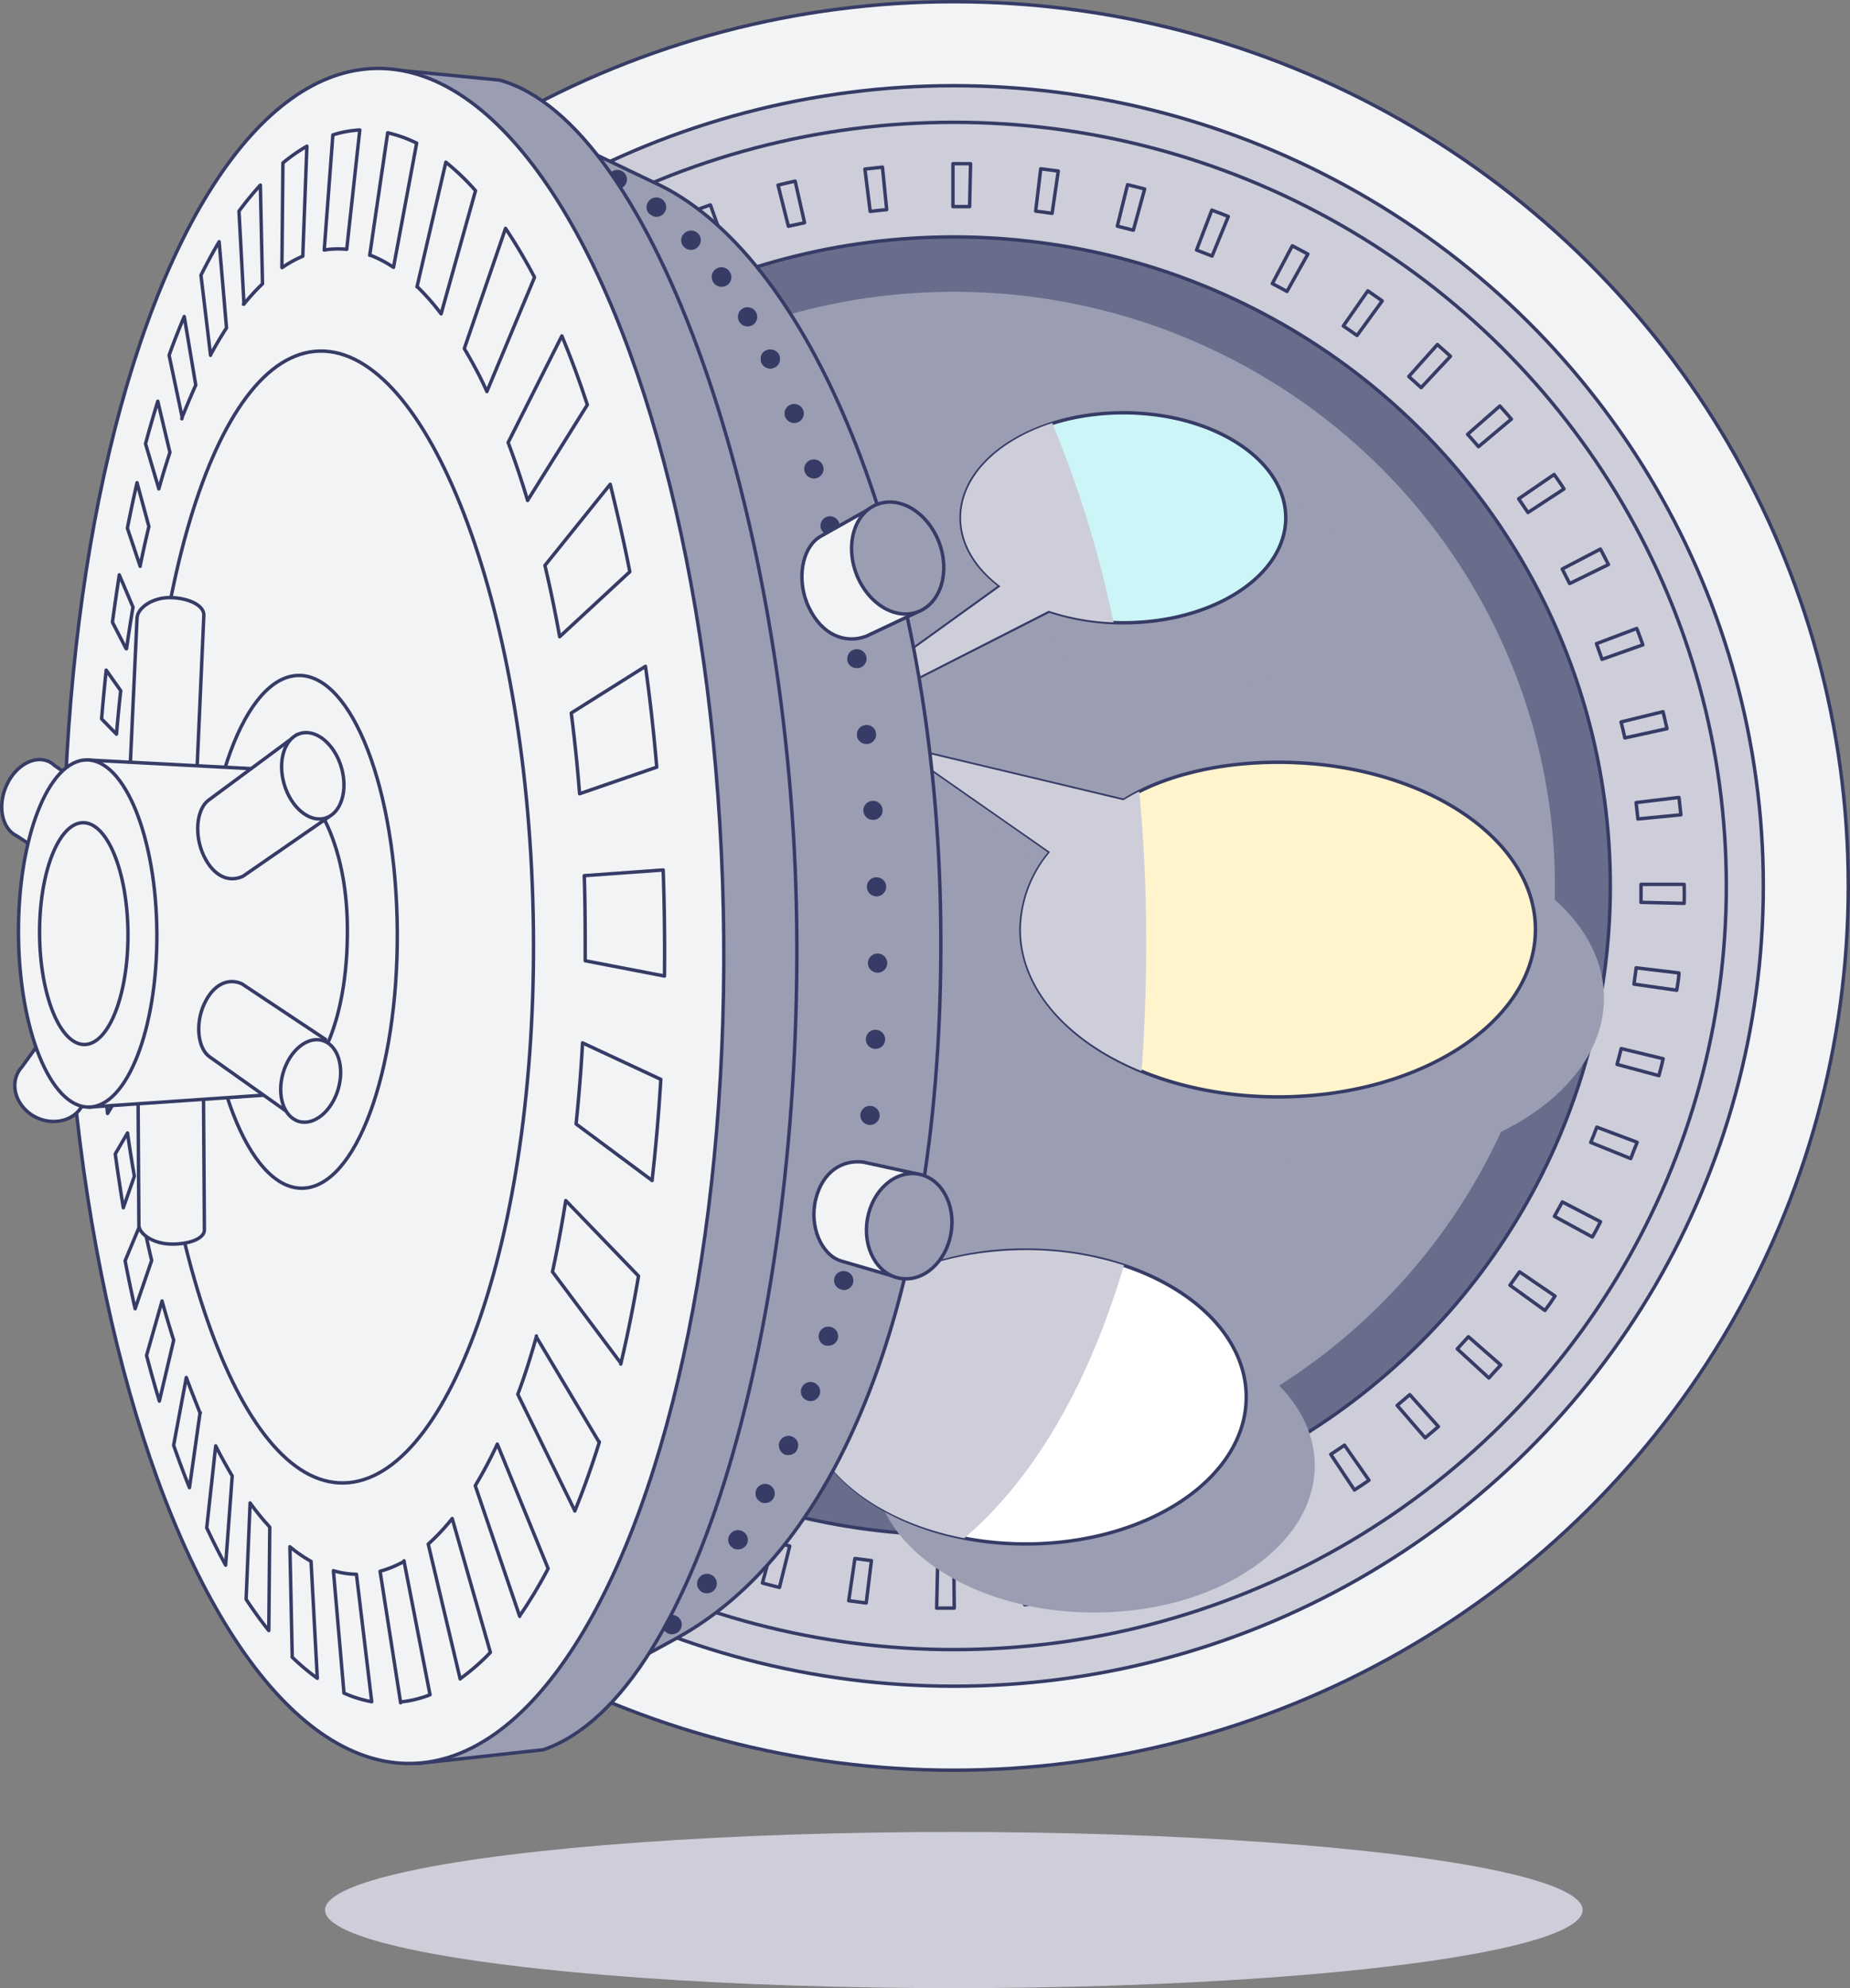 <svg xmlns="http://www.w3.org/2000/svg" viewBox="0 0 270 290"><rect x="0" y="0" width="270" height="290" fill="#808080" stroke="none"/><defs><style>.cls-1{isolation:isolate;}.cls-2{fill:#f2f3f5;}.cls-10,.cls-11,.cls-12,.cls-2,.cls-3,.cls-4,.cls-9{stroke:#363c66;stroke-linecap:round;stroke-linejoin:round;}.cls-12,.cls-2,.cls-3,.cls-4,.cls-9{stroke-width:0.5px;}.cls-3,.cls-6{fill:#cdced9;}.cls-4{fill:#686d8c;}.cls-12,.cls-5,.cls-8{fill:#9b9db3;}.cls-7,.cls-8{mix-blend-mode:multiply;}.cls-9{fill:#fff;}.cls-10{fill:#ccf5f8;}.cls-10,.cls-11{stroke-width:0.5px;}.cls-11{fill:#fff4cc;}.cls-13{fill:#363c66;}</style></defs><title>Asset 14</title><g class="cls-1"><g id="Layer_2" data-name="Layer 2"><g id="Layer_3" data-name="Layer 3"><ellipse class="cls-2" cx="139.21" cy="129.23" rx="130.54" ry="128.98"/><ellipse class="cls-3" cx="139.21" cy="129.23" rx="118.14" ry="116.73"/><ellipse class="cls-3" cx="139.21" cy="129.23" rx="112.74" ry="111.39"/><ellipse class="cls-4" cx="139.21" cy="129.23" rx="95.81" ry="94.67"/><path class="cls-3" d="M139.27,234.57h-.06c-.84,0-1.68,0-2.51,0l.14-6.22q1.18,0,2.37,0Zm10.28-.49-.6-6.2c.81-.07,1.61-.16,2.41-.25l.75,6.18C151.26,233.91,150.41,234,149.55,234.08Zm-23.13-.26q-1.28-.15-2.55-.33l.9-6.16,2.41.31Zm35.85-1.72L160.91,226c.79-.17,1.58-.35,2.36-.54l1.51,6C164,231.73,163.11,231.92,162.27,232.1Zm-48.51-.55c-.83-.2-1.67-.42-2.49-.64l1.64-6c.78.21,1.56.41,2.35.6Zm60.89-2.94-2.1-5.87c.77-.26,1.52-.54,2.28-.82l2.24,5.82C176.27,228,175.46,228.33,174.65,228.61Zm-73.18-.83c-.81-.3-1.61-.61-2.41-.93l2.37-5.77,2.27.88Zm85-4.12-2.8-5.57c.72-.36,1.44-.72,2.15-1.09l2.94,5.51C188,222.9,187.28,223.29,186.51,223.66Zm-96.79-1.11c-.76-.39-1.52-.8-2.27-1.21l3.06-5.44c.71.39,1.42.77,2.14,1.14Zm108-5.21-3.46-5.2c.68-.44,1.34-.89,2-1.34l3.58,5.12C199.1,216.4,198.39,216.88,197.67,217.34ZM78.7,216c-.71-.48-1.41-1-2.11-1.48l3.71-5c.65.47,1.31.93,2,1.39ZM208,209.73,203.91,205l1.84-1.57,4.18,4.66C209.28,208.63,208.64,209.19,208,209.73ZM68.57,208.12c-.65-.56-1.28-1.13-1.91-1.7l4.28-4.57c.6.55,1.2,1.08,1.8,1.61ZM217.3,201l-4.62-4.24c.55-.59,1.09-1.18,1.63-1.78l4.72,4.13C218.46,199.71,217.88,200.33,217.3,201ZM59.46,199.14l-1.69-1.92,4.81-4c.52.61,1.05,1.21,1.59,1.81Zm166-8-5.09-3.67,1.4-1.95,5.18,3.53C226.48,189.77,226,190.46,225.48,191.15Zm-174-2c-.49-.7-1-1.4-1.44-2.11l5.26-3.42c.45.67.9,1.33,1.36,2Zm180.9-8.72-5.5-3c.39-.69.78-1.4,1.16-2.1l5.57,2.89C233.24,178.94,232.83,179.68,232.41,180.42ZM44.83,178.27c-.4-.75-.79-1.5-1.17-2.26l5.65-2.77c.35.71.72,1.42,1.1,2.13ZM238,169l-5.84-2.36c.31-.74.61-1.48.89-2.23l5.89,2.21C238.63,167.37,238.31,168.17,238,169ZM39.54,166.68c-.31-.79-.61-1.59-.89-2.39l5.94-2.07c.27.75.55,1.5.83,2.25Zm202.57-9.78L236,155.26c.21-.77.42-1.54.61-2.31l6.12,1.48C242.55,155.26,242.34,156.08,242.11,156.9ZM35.7,154.54c-.21-.82-.4-1.65-.59-2.48l6.15-1.34c.18.78.36,1.55.55,2.33Zm209-10.1-6.23-.89c.12-.79.22-1.58.32-2.38l6.25.75C245,142.76,244.85,143.6,244.72,144.44ZM33.38,142c-.11-.84-.2-1.69-.28-2.53l6.27-.6c.08.79.17,1.59.26,2.38ZM245.8,131.77l-6.3-.15c0-.79,0-1.59,0-2.39V129h6.3v.18C245.83,130.08,245.82,130.93,245.8,131.77ZM32.6,129.33v-.1c0-.81,0-1.63,0-2.43l6.3.13c0,.77,0,1.53,0,2.3Zm206.45-9.87c-.08-.8-.17-1.59-.27-2.39l6.26-.75c.1.84.19,1.68.28,2.53ZM39.61,117.38l-6.26-.73c.1-.85.21-1.69.34-2.53l6.23.89C39.81,115.8,39.7,116.59,39.61,117.38Zm197.53-9.74c-.17-.78-.36-1.56-.55-2.33l6.12-1.5c.2.82.4,1.65.58,2.48Zm-195.38-2-6.12-1.48c.21-.82.42-1.65.65-2.46l6.08,1.62C42.16,104.06,42,104.83,41.76,105.61Zm192.05-9.47Q233.4,95,233,93.89l5.88-2.22c.31.8.61,1.59.89,2.39Zm-188.46-2L39.46,92c.3-.8.61-1.59.94-2.38L46.24,92C45.93,92.69,45.63,93.43,45.35,94.18Zm183.73-9.05Q228.54,84.05,228,83l5.58-2.91,1.17,2.26ZM50.31,83.26l-5.57-2.89c.39-.75.8-1.5,1.22-2.24l5.51,3C51.08,81.85,50.69,82.55,50.31,83.26ZM223,74.76c-.45-.67-.9-1.33-1.36-2l5.18-3.55c.49.69,1,1.4,1.44,2.11ZM56.58,73l-5.19-3.54c.49-.7,1-1.39,1.49-2.08L58,71.06C57.51,71.7,57,72.36,56.58,73Zm159.2-7.84c-.52-.61-1.05-1.21-1.59-1.81l4.71-4.13c.57.63,1.13,1.27,1.68,1.91ZM64.05,63.59l-4.72-4.13c.57-.63,1.14-1.26,1.73-1.88l4.62,4.23C65.13,62.4,64.58,63,64.05,63.59Zm143.36-7.05-1.8-1.62,4.17-4.66c.64.56,1.28,1.13,1.91,1.71ZM72.6,55.11l-4.18-4.65c.64-.56,1.29-1.12,1.94-1.66l4.08,4.74Zm125.45-6.17c-.66-.47-1.32-.94-2-1.39l3.58-5.13,2.1,1.47ZM82.13,47.71,78.54,42.6c.7-.48,1.41-1,2.13-1.42l3.46,5.2C83.46,46.81,82.79,47.26,82.13,47.71Zm105.7-5.2c-.71-.39-1.42-.77-2.14-1.14l2.92-5.52c.76.4,1.52.8,2.27,1.21Zm-95.36-1L89.53,36c.76-.4,1.52-.78,2.29-1.16l2.8,5.57Zm84.43-4.16-2.27-.88,2.23-5.82c.81.3,1.61.61,2.41.93Zm-73.4-.77-2.24-5.81c.8-.3,1.6-.6,2.42-.88l2.1,5.87C105,36,104.26,36.29,103.5,36.57Zm61.91-3-2.34-.59,1.49-6.05c.84.2,1.67.41,2.5.63ZM115.06,33l-1.51-6c.83-.2,1.66-.4,2.5-.58l1.37,6.07Zm38.49-1.88c-.79-.12-1.6-.22-2.4-.32l.74-6.18c.86.1,1.71.21,2.56.33ZM127,30.84l-.77-6.18,2.56-.28.62,6.2C128.57,30.66,127.77,30.74,127,30.84Zm14.51-.7c-.75,0-1.51,0-2.27,0h-.16V23.88h.16c.81,0,1.61,0,2.41,0Z"/><ellipse class="cls-5" cx="139.21" cy="129.23" rx="87.72" ry="86.67"/><ellipse class="cls-6" cx="139.21" cy="278.61" rx="91.77" ry="11.39"/><g class="cls-7"><path class="cls-5" d="M127.53,213.78c0,11.84,14.41,21.43,32.18,21.43s32.17-9.59,32.17-21.43-14.41-21.43-32.17-21.43a45.33,45.33,0,0,0-14.77,2.39L129.25,178l6.09,21.75C130.48,203.55,127.53,208.43,127.53,213.78Z"/></g><g class="cls-7"><path class="cls-5" d="M150.27,85.53c0-8.46,10.61-15.32,23.69-15.32s23.69,6.86,23.69,15.32-10.6,15.31-23.69,15.31a34.36,34.36,0,0,1-10.87-1.71L122,120l34-24.52C152.44,92.84,150.27,89.35,150.27,85.53Z"/></g><path class="cls-8" d="M196.52,170C175.79,170,159,159,159,145.57a17.89,17.89,0,0,1,4.28-11.29l-22-15.35,32.72,7.8c5-3.16,12.84-5.54,22.55-5.54,20.73,0,37.54,10.92,37.54,24.38S217.25,170,196.52,170Z"/><path class="cls-9" d="M117.53,203.78c0,11.84,14.41,21.43,32.18,21.43s32.17-9.59,32.17-21.43-14.41-21.43-32.17-21.43a45.33,45.33,0,0,0-14.77,2.39L119.25,168l6.09,21.75C120.48,193.55,117.53,198.43,117.53,203.78Z"/><path class="cls-10" d="M140.27,75.53c0-8.46,10.61-15.32,23.69-15.32s23.69,6.86,23.69,15.32S177.05,90.84,164,90.84a34.36,34.36,0,0,1-10.87-1.71L112,110l34-24.52C142.44,82.84,140.27,79.35,140.27,75.53Z"/><path class="cls-11" d="M186.52,160C165.79,160,149,149,149,135.57a17.89,17.89,0,0,1,4.28-11.29l-22-15.35,32.72,7.8c5-3.16,12.84-5.54,22.55-5.54,20.73,0,37.54,10.92,37.54,24.38S207.25,160,186.52,160Z"/><g class="cls-7"><path class="cls-6" d="M117.28,203.78c0,9.78,9.91,18,23.45,20.59,10.31-8.81,18.16-22.53,23.31-39.8a46,46,0,0,0-14.33-2.22C131.8,182.35,117.28,191.94,117.28,203.78Z"/><path class="cls-6" d="M140.27,75.53c0,3.82,2.17,7.31,5.75,10L112,110l41.05-20.91a34,34,0,0,0,9.47,1.69,162.8,162.8,0,0,0-8.94-29.07C145.72,64.23,140.27,69.47,140.27,75.53Z"/><path class="cls-6" d="M167.22,131.94c-.12-5.62-.45-11.12-.95-16.5-.82.42-1.59.84-2.3,1.29l-32.72-7.8,22,15.35A17.89,17.89,0,0,0,149,135.57c0,8.71,7,16.35,17.61,20.66Q167.47,144.58,167.22,131.94Z"/></g><path class="cls-12" d="M62.07,10.64,95.25,26.52c22.63,10.05,40.85,53,42,105.42,1.11,52-12.64,93-38.67,107.11L67,256.28"/><path class="cls-13" d="M115.11,212.23a1.24,1.24,0,0,1-.27,0,.83.83,0,0,1-.27-.07,1.83,1.83,0,0,1-.24-.13,1.24,1.24,0,0,1-.22-.18,1.37,1.37,0,0,1-.41-1,1.31,1.31,0,0,1,0-.27,2.58,2.58,0,0,1,.08-.26,1.83,1.83,0,0,1,.13-.24,1.73,1.73,0,0,1,.17-.21,1.18,1.18,0,0,1,.22-.17,1.12,1.12,0,0,1,.24-.13.84.84,0,0,1,.27-.08,1.39,1.39,0,0,1,1.26.38,1.18,1.18,0,0,1,.18.21,1.12,1.12,0,0,1,.13.24,1.29,1.29,0,0,1,.08.26,1.31,1.31,0,0,1,0,.27,1.34,1.34,0,0,1-.42,1A1.41,1.41,0,0,1,115.11,212.23Z"/><path class="cls-13" d="M97.11,238a1.37,1.37,0,0,1-.08-2h0a1.41,1.41,0,0,1,2-.07h0a1.37,1.37,0,0,1,.08,2h0a1.41,1.41,0,0,1-1,.45h0A1.39,1.39,0,0,1,97.11,238Zm5.2-5.88a1.38,1.38,0,0,1-.26-2h0a1.43,1.43,0,0,1,2-.26h0a1.39,1.39,0,0,1,.26,2h0a1.44,1.44,0,0,1-1.12.54h0A1.47,1.47,0,0,1,102.31,232.15Zm4.62-6.35a1.37,1.37,0,0,1-.43-1.91h0a1.43,1.43,0,0,1,2-.43h0a1.39,1.39,0,0,1,.43,1.92h0a1.42,1.42,0,0,1-1.19.65h0A1.43,1.43,0,0,1,106.93,225.8Zm4.08-6.69a1.39,1.39,0,0,1-.59-1.88h0a1.41,1.41,0,0,1,1.9-.58h0a1.38,1.38,0,0,1,.59,1.88h0a1.41,1.41,0,0,1-1.25.74h0A1.49,1.49,0,0,1,111,219.11Z"/><path class="cls-13" d="M92.41,243.87a1.12,1.12,0,0,1-.27,0l-.27-.08a1.83,1.83,0,0,1-.24-.13,1.92,1.92,0,0,1-.22-.18,1.63,1.63,0,0,1-.17-.2,2,2,0,0,1-.14-.25l-.07-.25a1.41,1.41,0,0,1,0-.28,1.24,1.24,0,0,1,0-.27c0-.09,0-.18.07-.26a1.38,1.38,0,0,1,.14-.24,1.84,1.84,0,0,1,.17-.22,1.77,1.77,0,0,1,.22-.16.8.8,0,0,1,.24-.13,1.22,1.22,0,0,1,.27-.09,1.49,1.49,0,0,1,1.26.38,1.39,1.39,0,0,1,.42,1,1.35,1.35,0,0,1-.42,1A1.42,1.42,0,0,1,92.41,243.87Z"/><path class="cls-13" d="M124.8,179.82a1.38,1.38,0,0,1-1.38-1.67,2.41,2.41,0,0,1,.08-.25c0-.09.08-.16.13-.25a1.71,1.71,0,0,1,.18-.2,1.24,1.24,0,0,1,.21-.18c.08,0,.15-.09.25-.13l.26-.07a1.45,1.45,0,0,1,1.27.38,1.39,1.39,0,0,1,.41,1,1.38,1.38,0,0,1-1.41,1.39Z"/><path class="cls-13" d="M117.81,204.28a1.38,1.38,0,0,1-.84-1.78h0a1.41,1.41,0,0,1,1.8-.83h0a1.38,1.38,0,0,1,.84,1.78h0a1.41,1.41,0,0,1-1.32.92h0A1.36,1.36,0,0,1,117.81,204.28Zm2.72-8a1.39,1.39,0,0,1-1-1.72h0a1.41,1.41,0,0,1,1.74-1h0a1.4,1.4,0,0,1,1,1.73h0a1.41,1.41,0,0,1-1.35,1h0A1.39,1.39,0,0,1,120.53,196.26Zm2.24-8.18a1.38,1.38,0,0,1-1-1.66h0a1.39,1.39,0,0,1,1.68-1h0a1.39,1.39,0,0,1,1.06,1.66h0a1.41,1.41,0,0,1-1.37,1.08h0A1.75,1.75,0,0,1,122.77,188.08Z"/><path class="cls-13" d="M115.11,212.23a1.24,1.24,0,0,1-.27,0,.83.83,0,0,1-.27-.07,1.83,1.83,0,0,1-.24-.13,1.24,1.24,0,0,1-.22-.18,1.37,1.37,0,0,1-.41-1,1.31,1.31,0,0,1,0-.27,2.58,2.58,0,0,1,.08-.26,1.83,1.83,0,0,1,.13-.24,1.73,1.73,0,0,1,.17-.21,1.18,1.18,0,0,1,.22-.17,1.12,1.12,0,0,1,.24-.13.84.84,0,0,1,.27-.08,1.39,1.39,0,0,1,1.26.38,1.18,1.18,0,0,1,.18.21,1.12,1.12,0,0,1,.13.24,1.29,1.29,0,0,1,.08.26,1.31,1.31,0,0,1,0,.27,1.34,1.34,0,0,1-.42,1A1.41,1.41,0,0,1,115.11,212.23Z"/><path class="cls-13" d="M125.38,175.08a1.41,1.41,0,0,1-1.18-1.59h0a1.4,1.4,0,0,1,1.61-1.16h0a1.38,1.38,0,0,1,1.17,1.58h0a1.39,1.39,0,0,1-1.39,1.18h-.21Zm1.46-11a1.39,1.39,0,0,1-1.27-1.51h0a1.4,1.4,0,0,1,1.54-1.25h0a1.4,1.4,0,0,1,1.27,1.51h0a1.42,1.42,0,0,1-1.41,1.26h-.13Zm.87-11.09a1.38,1.38,0,0,1-1.34-1.45h0a1.41,1.41,0,0,1,1.47-1.33h0a1.4,1.4,0,0,1,1.34,1.46h0a1.38,1.38,0,0,1-1.4,1.32h-.07Zm.36-11.11a1.41,1.41,0,0,1-1.4-1.4h0a1.4,1.4,0,0,1,1.42-1.39h0a1.4,1.4,0,0,1,1.4,1.4h0a1.41,1.41,0,0,1-1.41,1.39h0Zm-1.55-12.48a1.38,1.38,0,0,1,1.36-1.43h0a1.41,1.41,0,0,1,1.46,1.34h0a1.43,1.43,0,0,1-1.38,1.44h0A1.4,1.4,0,0,1,126.52,129.36ZM126,118.29a1.4,1.4,0,0,1,1.32-1.47h0a1.39,1.39,0,0,1,1.49,1.3h0a1.38,1.38,0,0,1-1.31,1.47h-.09A1.41,1.41,0,0,1,126,118.29Zm-.93-11a1.38,1.38,0,0,1,1.25-1.53h0a1.38,1.38,0,0,1,1.54,1.24h0a1.38,1.38,0,0,1-1.25,1.52h-.15A1.39,1.39,0,0,1,125.05,107.27Zm-1.4-11a1.39,1.39,0,0,1,1.18-1.58h0a1.42,1.42,0,0,1,1.61,1.17h0a1.4,1.4,0,0,1-1.2,1.58h0l-.2,0h0A1.4,1.4,0,0,1,123.65,96.29ZM121.72,85.4a1.39,1.39,0,0,1,1.09-1.64h0a1.41,1.41,0,0,1,1.66,1.09h0a1.38,1.38,0,0,1-1.09,1.64h0a1.43,1.43,0,0,1-.29,0h0A1.4,1.4,0,0,1,121.72,85.4Z"/><path class="cls-13" d="M112.42,53.75a1.43,1.43,0,0,1-1-.41,1.12,1.12,0,0,1-.17-.21,1.41,1.41,0,0,1-.13-.24.87.87,0,0,1-.08-.26,1.39,1.39,0,0,1,0-.27,1.33,1.33,0,0,1,0-.28.87.87,0,0,1,.08-.26,1.12,1.12,0,0,1,.13-.24.67.67,0,0,1,.17-.2,1.46,1.46,0,0,1,2,0,.7.7,0,0,1,.18.2l.13.24a.84.84,0,0,1,.07.26,1.33,1.33,0,0,1,0,.28,1.39,1.39,0,0,1,0,.27.84.84,0,0,1-.07.26l-.13.24a1.18,1.18,0,0,1-.18.21A1.41,1.41,0,0,1,112.42,53.75Z"/><path class="cls-13" d="M119.79,77.05a1.41,1.41,0,0,1,1-1.7h0a1.42,1.42,0,0,1,1.71,1h0a1.38,1.38,0,0,1-1,1.69h0a1.48,1.48,0,0,1-.35,0h0A1.43,1.43,0,0,1,119.79,77.05Zm-2.35-8.23a1.38,1.38,0,0,1,.92-1.74h0a1.42,1.42,0,0,1,1.77.91h0a1.39,1.39,0,0,1-.92,1.74h0a1.54,1.54,0,0,1-.42.07h0A1.43,1.43,0,0,1,117.44,68.82Zm-2.85-8a1.39,1.39,0,0,1,.81-1.8h0a1.41,1.41,0,0,1,1.82.79h0a1.39,1.39,0,0,1-.8,1.8h0a1.59,1.59,0,0,1-.51.1h0A1.42,1.42,0,0,1,114.59,60.77Z"/><path class="cls-13" d="M123.09,86.52a1.24,1.24,0,0,1-.27,0l-.26-.08a1.12,1.12,0,0,1-.24-.13,1.84,1.84,0,0,1-.22-.17,1.57,1.57,0,0,1-.17-.21.85.85,0,0,1-.13-.25.72.72,0,0,1-.08-.26,1.09,1.09,0,0,1,0-.26,1.12,1.12,0,0,1,0-.27.72.72,0,0,1,.08-.26.7.7,0,0,1,.13-.24,1.18,1.18,0,0,1,.17-.22,1.84,1.84,0,0,1,.22-.17,1.12,1.12,0,0,1,.24-.13l.26-.08a1.44,1.44,0,0,1,1.27.38,1.41,1.41,0,0,1,.41,1,1.09,1.09,0,0,1,0,.26,1,1,0,0,1-.07.26c0,.09-.09.17-.13.25s-.11.14-.18.21A1.41,1.41,0,0,1,123.09,86.52Z"/><path class="cls-13" d="M83.83,24.38a1.4,1.4,0,0,1-1-.4,1.24,1.24,0,0,1-.18-.22,1.12,1.12,0,0,1-.13-.24,2,2,0,0,1-.08-.26,1.24,1.24,0,0,1,0-.27,1.38,1.38,0,0,1,.42-1,1.49,1.49,0,0,1,2,0,1.39,1.39,0,0,1-1,2.38Z"/><path class="cls-13" d="M107.89,46.92a1.39,1.39,0,0,1,.5-1.91h0a1.42,1.42,0,0,1,1.93.51h0a1.38,1.38,0,0,1-.49,1.9h0a1.44,1.44,0,0,1-.72.19h0A1.41,1.41,0,0,1,107.89,46.92Zm-3.76-5.71a1.38,1.38,0,0,1,.32-1.94h0a1.41,1.41,0,0,1,2,.31h0a1.38,1.38,0,0,1-.32,2h0a1.43,1.43,0,0,1-.82.26h0A1.39,1.39,0,0,1,104.13,41.21ZM99.8,36h0a1.38,1.38,0,0,1,.1-2h0a1.43,1.43,0,0,1,2,.08h0a1.39,1.39,0,0,1-.1,2h0a1.39,1.39,0,0,1-1,.37h0A1.46,1.46,0,0,1,99.8,36Zm-4.91-4.7a1.37,1.37,0,0,1-.18-2h0a1.43,1.43,0,0,1,2-.17h0a1.39,1.39,0,0,1,.17,2h0a1.43,1.43,0,0,1-1.08.5h0A1.39,1.39,0,0,1,94.89,31.25Zm-5.53-3.94a1.4,1.4,0,0,1-.47-1.92h0a1.43,1.43,0,0,1,1.94-.45h0a1.37,1.37,0,0,1,.46,1.91h0a1.39,1.39,0,0,1-1.2.67h0A1.43,1.43,0,0,1,89.36,27.31Z"/><path class="cls-13" d="M112.42,53.75a1.43,1.43,0,0,1-1-.41,1.12,1.12,0,0,1-.17-.21,1.41,1.41,0,0,1-.13-.24.87.87,0,0,1-.08-.26,1.39,1.39,0,0,1,0-.27,1.33,1.33,0,0,1,0-.28.87.87,0,0,1,.08-.26,1.12,1.12,0,0,1,.13-.24.67.67,0,0,1,.17-.2,1.46,1.46,0,0,1,2,0,.7.7,0,0,1,.18.2l.13.24a.84.84,0,0,1,.07.26,1.33,1.33,0,0,1,0,.28,1.39,1.39,0,0,1,0,.27.84.84,0,0,1-.07.26l-.13.24a1.18,1.18,0,0,1-.18.21A1.41,1.41,0,0,1,112.42,53.75Z"/><path class="cls-12" d="M55.68,10l17.2,1.68C95.43,17.84,115,75,116.23,132.23c1.21,56.79-13.62,115-36.94,123l-18.25,2"/><ellipse class="cls-2" cx="57.45" cy="133.61" rx="48.12" ry="123.65" transform="translate(-2.85 1.26) rotate(-1.23)"/><path class="cls-2" d="M77.81,133.16c1,45.59-12,82.83-27.62,83.15s-27.93-36.39-28.9-82,9.77-82.78,25.37-83.1S76.84,87.58,77.81,133.16Z"/><path class="cls-2" d="M134,89.23l-5.9-15.69-8.34,4.7c-2.71,1.55-3.63,6.36-1.7,10.38s5.26,5.31,8.33,4.2Z"/><ellipse class="cls-12" cx="131.01" cy="81.39" rx="6.46" ry="8.38" transform="translate(-20.3 51.52) rotate(-20.68)"/><path class="cls-2" d="M133.85,171.23l-2.3,15.27-8.77-2.56c-2.86-.85-4.71-5-3.73-9s3.83-5.81,6.94-5.43Z"/><ellipse class="cls-12" cx="132.7" cy="178.86" rx="7.72" ry="6.19" transform="translate(-66.44 278.59) rotate(-80.03)"/><path class="cls-2" d="M39.23,237.84l-.1-.12c-1.09-1.36-2.17-2.86-3.21-4.44v-.05l.58-14v0a39.51,39.51,0,0,0,2.79,3.43l.08.12Zm3.42,3.78v0l-.34-16h0a20.35,20.35,0,0,0,3.09,2.13h0l0,.05h0l.91,17h0a33.68,33.68,0,0,1-3.67-3.08ZM32.93,228.3v0c-.95-1.72-1.88-3.56-2.76-5.45v0l1.31-11.95v0c.78,1.54,1.59,3,2.41,4.39h0l0,0h0v0ZM50.2,246.94v0l-1.54-17.83h0a12.19,12.19,0,0,0,3.36.52h0v0l2.23,18.59v0a17.61,17.61,0,0,1-4.06-1.26ZM27.65,217v0c-.8-2-1.57-4.06-2.31-6.18v0l1.85-9.89h0c.66,1.78,1.35,3.52,2,5.16v.05Zm1.59-10.93Zm0,0v0Zm29.23,42.3-3-19.18h0a15.32,15.32,0,0,0,3.5-1.44v-.08l0,.06h0v0l3.79,19.48h0v0a16.42,16.42,0,0,1-4.32,1.05Zm-35.21-44h0c-.66-2.16-1.28-4.4-1.87-6.66v0h0l2.26-7.94v0c.54,1.94,1.11,3.86,1.69,5.69l0,.07h0Zm2.06-8.94v0ZM67.16,244.9v0l-4.66-19.67h0A31.78,31.78,0,0,0,66,221.5v0h0l5.57,19.53h0v0a31.4,31.4,0,0,1-4.38,3.82Zm-47.44-54v0h0c-.51-2.27-1-4.62-1.46-7v0h0l2.54-6.08v0c.42,2,.86,4.08,1.33,6h0v.05h0v0h0Zm56.13,44.87v0l-6.49-19.06v0a64.46,64.46,0,0,0,3.22-6.07l0,0v0L80,228.8h0l0,0a67.46,67.46,0,0,1-4.15,6.89ZM18,176.17h0v0c-.39-2.37-.85-5.45-1.18-7.85l1.79-3.06v0c.3,2.12.64,4.25,1,6.31v0h0Zm1.59-4.61v0Zm64.31,48.82,0,0-8.33-17v0c1-2.63,1.88-5.46,2.71-8.4l0,0h0l0-.11v.14l9.18,15.39,0,0c-1.11,3.56-2.31,6.93-3.57,10Zm3.56-10.09v0ZM15.7,162.42v0h0c-.27-2.41-.51-4.86-.71-7.28v0h0l2.17-2.68v0c.19,2.15.41,4.31.65,6.44v0Zm74.93,36.45,0,0-10-13.36v0c.72-3.32,1.37-6.81,1.94-10.39l0,0,10.61,11v.07c-.75,4.41-1.62,8.71-2.58,12.78ZM14.46,147.1v0c-.15-2.43-.27-4.89-.36-7.34h0l2.23-.33v0c.08,2.16.19,4.34.33,6.49l0,0,0,0h0Zm80.72,25.1,0,0-11.1-8.25v-.05c.4-3.81.72-7.76.94-11.73v-.05h0l11.42,5.32v.05h0c-.3,5-.73,9.93-1.27,14.69Zm-81.28-39v0c0-2.42,0-4.87,0-7.3v0l2.24.55v0c0,2.16,0,4.35,0,6.5h0v0Zm71.51,6.94V140c0-4,0-8.16-.14-12.21v-.06h0l11.52-.83V127c.18,5,.24,10.2.19,15.32v.05ZM16.26,119.91,14,118.57v0h0v0c.07-2.41.18-4.84.32-7.23v0h0l2.21,2.13v0c-.13,2.12-.23,4.28-.3,6.44v0h0Zm68.33-4.13v0c-.31-3.95-.72-7.89-1.21-11.71V104l0,0,10.83-6.81v.05c.67,4.78,1.22,9.71,1.64,14.66v0h0ZM17,107.09h0l-2.17-2.23v0c.19-2.36.42-4.75.67-7.11h0l2.12,3v0c-.23,2-.43,4.16-.61,6.26h0ZM81.68,92.88v0c-.64-3.57-1.36-7.07-2.15-10.4v0l0,0,9.53-11.84v0c1,4.07,2,8.36,2.86,12.76v0l0,0ZM18.41,94.63v0l-2-3.87v0c.31-2.32.66-4.64,1-6.91v0l2,4.71v0c-.34,2-.65,4-.94,6.07ZM77,73v0c-.89-3-1.84-5.81-2.84-8.45h0l0,0,0,0h0L82,49v0a0,0,0,0,1,0,0v0h0c1.31,3.13,2.56,6.51,3.72,10.05v0ZM20.46,82.61h0l-1.86-5.54V77h0c.44-2.23.91-4.45,1.4-6.59v0l1.73,6.39v0c-.45,1.87-.88,3.81-1.28,5.76Zm50.6-25.5v0c-1-2.25-2.16-4.34-3.28-6.24V50.8h0l6-17.49h0A78.14,78.14,0,0,1,78,40.42v.06ZM23.18,71.3v0h0l-1.94-6.57h0c.57-2.11,1.17-4.19,1.79-6.2v0l1.77,7.47v0c-.57,1.72-1.11,3.5-1.62,5.31h0Zm41.2-25.52h0a35.24,35.24,0,0,0-3.46-3.94l-.06,0,0,0,4.21-18.18h0l0,0h0a34.78,34.78,0,0,1,4.33,4.15h0v0ZM26.54,61.09l.05-.2-1.91-9.07v0h0c.71-2,1.45-3.86,2.21-5.65v0l1.68,10v0c-.68,1.5-1.34,3.09-2,4.73h0ZM57.43,39h0a17.14,17.14,0,0,0-3.35-1.76h0l-.12,0v0h0l.62-4.26h0l2-13.61h0a19,19,0,0,1,4.23,1.51h0v0ZM30.73,51.82v0L29.33,40.15v0c.85-1.71,1.74-3.36,2.65-4.89h0v0l1.08,12.58h0c-.8,1.22-1.59,2.56-2.34,3.95ZM50.6,36.37h0a12.4,12.4,0,0,0-3.28.1l0,0v0l1.26-16.79h0a15.72,15.72,0,0,1,3.93-.72h0v0Zm-15,8h0l-.07,0,.07-.1-.72-13.47h0l0,0A45.6,45.6,0,0,1,38,27h0v0l.31,14.4h0a31.81,31.81,0,0,0-2.68,2.92h0Zm8.59-7h0a17,17,0,0,0-3,1.66h-.05l.15-15.26,0,0a25,25,0,0,1,3.5-2.45h0v0Z"/><ellipse class="cls-2" cx="43.85" cy="135.92" rx="14.14" ry="37.4" transform="translate(-0.86 0.28) rotate(-0.36)"/><path class="cls-2" d="M25,87.17c-2.69-.09-4.95,1.49-5,3L19,111.81l9.75.51,1-22.58C29.8,88.3,27.53,87.25,25,87.17Z"/><path class="cls-2" d="M25.07,181.47c-2.64,0-4.79-1.46-4.8-2.77l-.12-18.58L29.7,160l.13,19.4C29.84,180.68,27.58,181.5,25.07,181.47Z"/><path class="cls-2" d="M19.94,120l-12-8.35a3.33,3.33,0,0,0-.78-.55h0c-2.14-1-4.93.56-6.24,3.54s-.62,6.25,1.52,7.28L14.8,130c2,.91,4.25.13,5.72-2.61S21.65,121.23,19.94,120Z"/><path class="cls-2" d="M20.77,148.53,12,161.25a3.94,3.94,0,0,1-.58.84h0c-1.72,1.9-5,2-7.23.21s-2.71-4.77-1-6.66l9.21-12.71a4.84,4.84,0,0,1,6.41-.71C21.19,143.72,22,146.69,20.77,148.53Z"/><path class="cls-2" d="M39.51,112.27l-26.88-1.42L13,161.49l27.49-1.88c5.73-1.11,10.31-10.29,10.21-24.28S44.66,113.12,39.51,112.27Z"/><ellipse class="cls-2" cx="12.8" cy="136.17" rx="10.1" ry="25.32" transform="translate(-0.86 0.08) rotate(-0.36)"/><ellipse class="cls-2" cx="12.23" cy="136.18" rx="6.45" ry="16.18" transform="translate(-0.86 0.08) rotate(-0.36)"/><path class="cls-2" d="M48,119.15l-4.63-12-12.95,9.58c-1.73,1.3-2.13,5.07-.67,8.12s3.74,3.92,5.73,2.95Z"/><ellipse class="cls-2" cx="45.64" cy="113.17" rx="4.35" ry="6.44" transform="translate(-29.92 17.35) rotate(-16.3)"/><path class="cls-2" d="M47.5,151.61l-4.32,11.47-12.61-8.94c-1.69-1.21-2.12-4.8-.75-7.73s3.56-3.79,5.49-2.9Z"/><ellipse class="cls-2" cx="45.34" cy="157.35" rx="6.15" ry="4.19" transform="matrix(0.28, -0.96, 0.96, 0.28, -118.41, 157.14)"/></g></g></g></svg>
